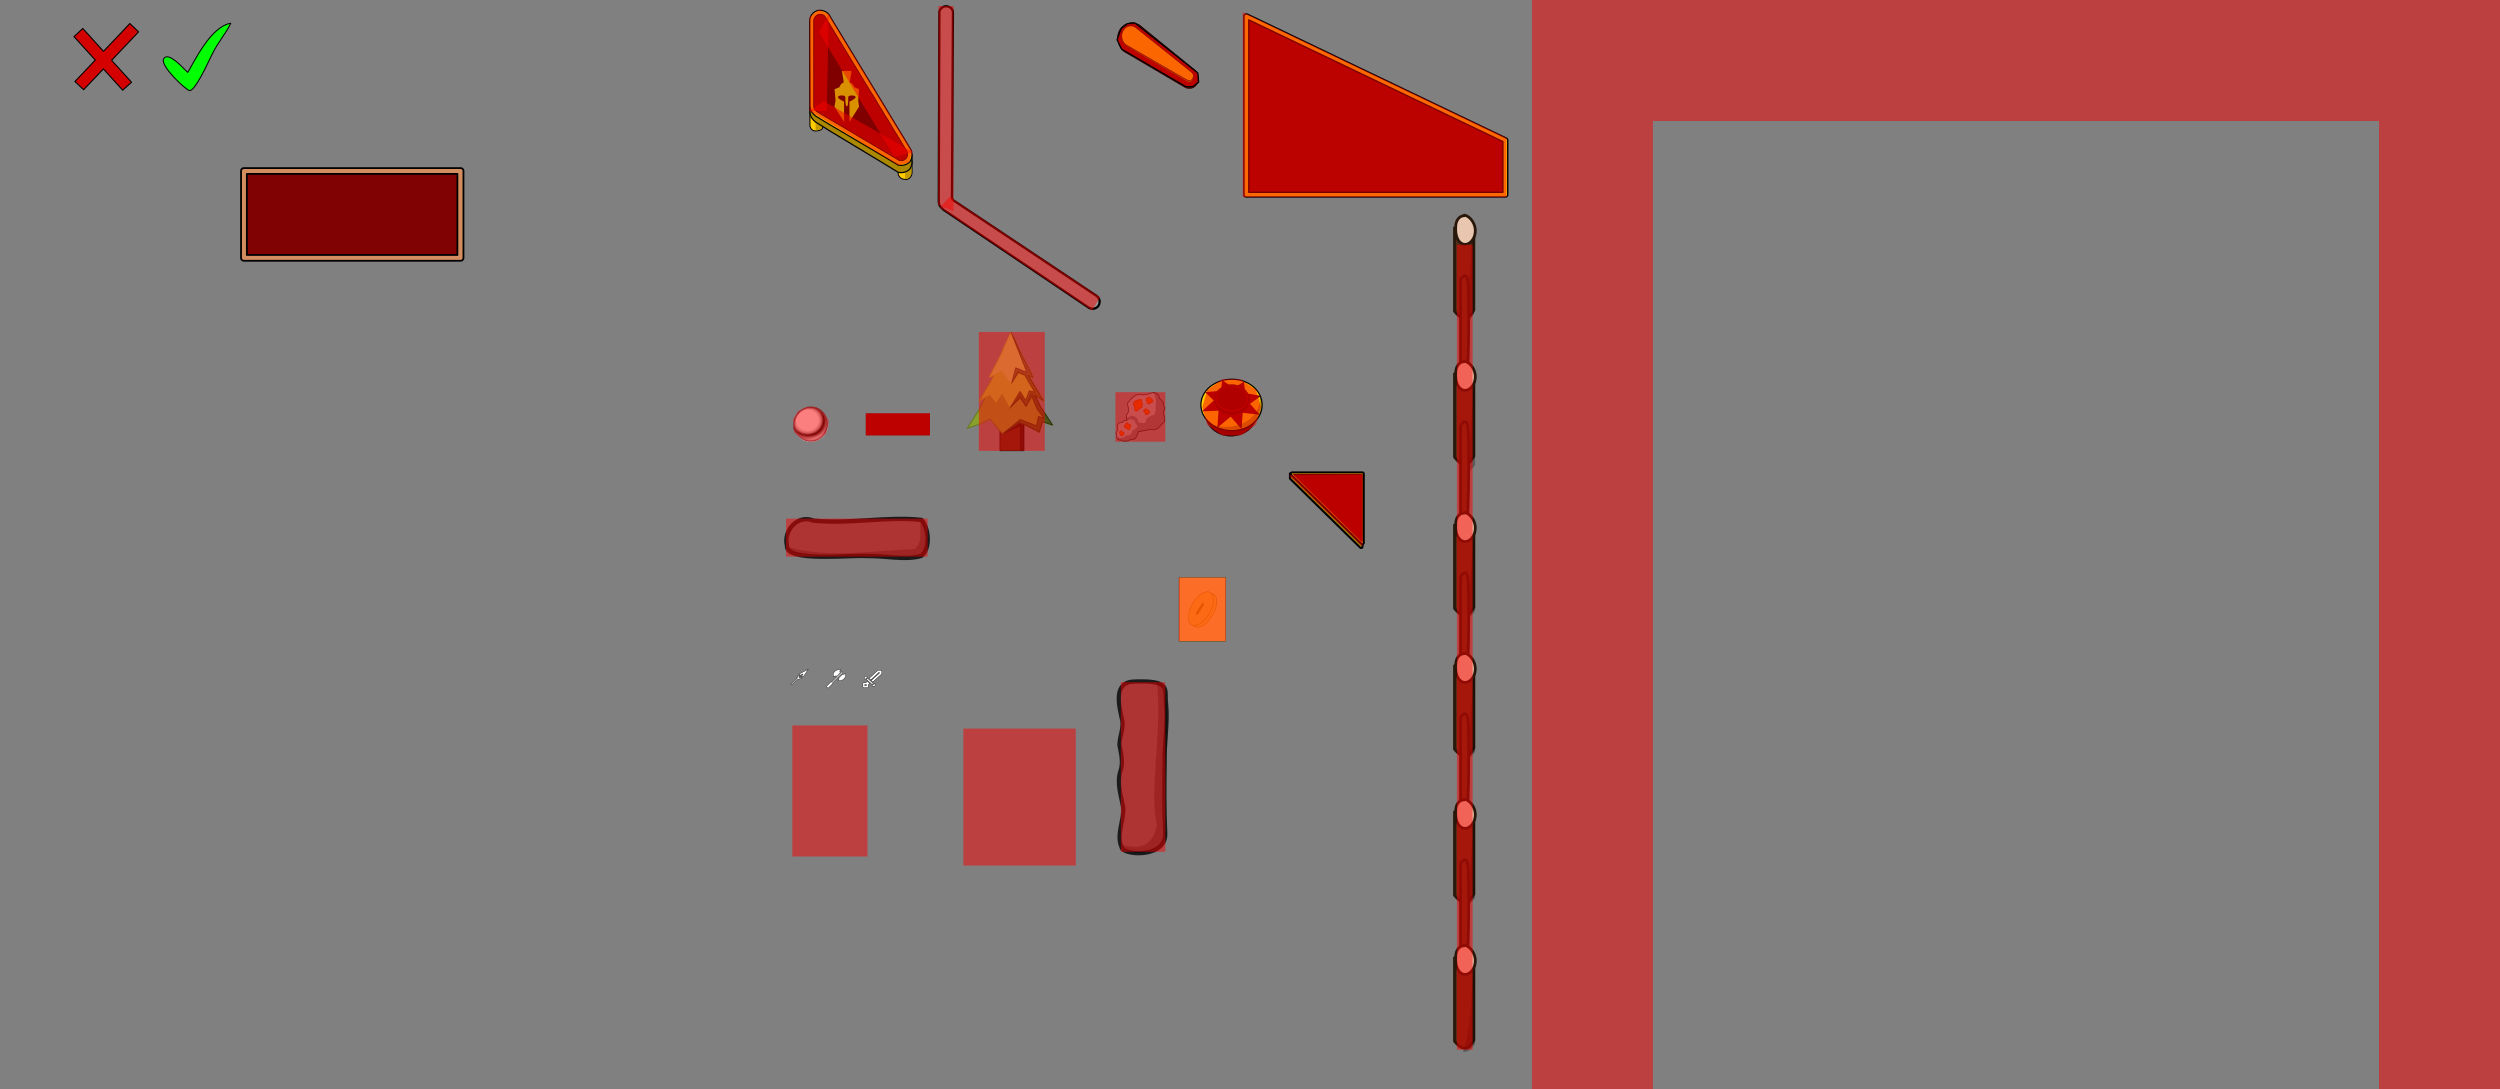 <?xml version="1.0" encoding="UTF-8" standalone="no"?>
<svg
   xmlns:dc="http://purl.org/dc/elements/1.1/"
   xmlns:cc="http://creativecommons.org/ns#"
   xmlns:rdf="http://www.w3.org/1999/02/22-rdf-syntax-ns#"
   xmlns:svg="http://www.w3.org/2000/svg"
   xmlns="http://www.w3.org/2000/svg"
   xmlns:sodipodi="http://sodipodi.sourceforge.net/DTD/sodipodi-0.dtd"
   xmlns:inkscape="http://www.inkscape.org/namespaces/inkscape"
   width="2066"
   height="900"
   viewBox="0 0 2066 900"
   version="1.1"
   id="svg1070"
   inkscape:version="1.0 (4035a4fb49, 2020-05-01)"
   sodipodi:docname="atlas.svg">
  <rect x="0" y="0" width="2066" height="900" fill="#808080" stroke="none"/>
  <defs
     id="defs1064">
    <radialGradient
       id="radialGradient6087-1"
       cx="285.3"
       cy="93.49"
       r="78.39"
       gradientTransform="matrix(0.232,0,0,0.213,601,327.4)"
       gradientUnits="userSpaceOnUse">
      <stop
         stop-color="#fff"
         offset="0"
         id="stop10077" />
      <stop
         stop-color="#fff"
         offset=".495"
         id="stop10079" />
      <stop
         stop-color="#bababa"
         offset=".624"
         id="stop10081" />
      <stop
         offset=".751"
         id="stop10083" />
      <stop
         stop-color="#fff"
         offset="1"
         id="stop10085" />
    </radialGradient>
    <radialGradient
       id="radialGradient6065-2"
       cx="117.7"
       cy="103.6"
       r="78.39"
       gradientTransform="matrix(-0.251,0,0,-0.254,699.4,376.8)"
       gradientUnits="userSpaceOnUse">
      <stop
         stop-color="#fff"
         stop-opacity="0"
         offset="0"
         id="stop10066" />
      <stop
         stop-color="#6c6c6c"
         stop-opacity="0"
         offset=".619"
         id="stop10068" />
      <stop
         stop-color="#43434f"
         offset=".699"
         id="stop10070" />
      <stop
         stop-color="#fff"
         stop-opacity="0"
         offset=".82"
         id="stop10072" />
      <stop
         stop-color="#5d5d5d"
         offset="1"
         id="stop10074" />
    </radialGradient>
    <filter
       color-interpolation-filters="sRGB"
       height="1.11"
       width="1.11"
       y="-0.055"
       x="-0.055"
       id="filter1385">
      <feGaussianBlur
         id="feGaussianBlur5"
         stdDeviation="4.586" />
    </filter>
    <filter
       color-interpolation-filters="sRGB"
       height="1.648"
       width="1.594"
       y="-0.324"
       x="-0.297"
       id="filter1033">
      <feGaussianBlur
         id="feGaussianBlur2"
         stdDeviation="0.323" />
    </filter>
    <filter
       color-interpolation-filters="sRGB"
       height="1.648"
       width="1.594"
       y="-0.324"
       x="-0.297"
       id="filter1813">
      <feGaussianBlur
         id="feGaussianBlur1811"
         stdDeviation="0.323" />
    </filter>
    <filter
       color-interpolation-filters="sRGB"
       height="1.144"
       width="1.111"
       y="-0.072"
       x="-0.056"
       id="filter1397">
      <feGaussianBlur
         id="feGaussianBlur8"
         stdDeviation="1.786" />
    </filter>
  </defs>
  <sodipodi:namedview
     id="namedview23"
     inkscape:document-rotation="0"
     showgrid="false"
     inkscape:zoom="1.459"
     inkscape:cx="830.2"
     inkscape:cy="502.3"
     inkscape:window-width="1920"
     inkscape:window-height="1017"
     inkscape:window-x="-8"
     inkscape:window-y="-8"
     inkscape:window-maximized="1"
     inkscape:current-layer="layer2"
     inkscape:snap-global="false" />
  <g
     style="display:inline"
     id="layer1"
     inkscape:groupmode="layer"
     inkscape:label="atlas">
    <g
       id="kicker">
      <path
         id="path1676"
         stroke-width="0.847"
         stroke-linecap="square"
         stroke-dashoffset="2.694"
         stroke="#000000"
         fill="#ffcc00"
         d="M 669.3,102.4 V 87.9 l 9.4,3.1 1.3,11.6 c -0.2,1.4 0.2,3.8 -1.1,4.3 -0.5,0.3 -2.3,1.6 -5.6,1.3 -3.2,-0.4 -4.2,-3.5 -4,-5.8 z" />
      <path
         id="path1678"
         stroke-width="0.847"
         stroke-linecap="square"
         stroke-dashoffset="2.694"
         stroke="#000000"
         fill="#ffcc00"
         d="m 753.7,142.3 v -14.4 l -11.3,2.8 -0.2,12.4 c 0,1.5 0.8,2.8 1.9,3.8 1.3,1.4 4.5,1.6 5.6,1.3 2.7,-0.7 4.1,-3.5 4,-5.9 z" />
      <path
         style="fill:#aa8800"
         d="m 753.2,137 c 0,1 0.1,2.2 0.1,3.3 -0.1,0.7 0.1,2.9 -0.3,4.2 -0.5,1.1 -1.6,2.7 -3,3.1 -0.3,0.1 -0.6,0.3 -2,0.2 0,-2 -0.3,-7.9 1.1,-9.6 0.7,-0.7 1.5,-0.1 2.3,-0.6 0.4,-0.3 1.2,-1 1.8,-0.6"
         opacity="0.709"
         id="path1680" />
      <path
         style="fill:#aa8800"
         d="m 674,100.2 c 0.1,1 0,1.9 0,2.9 0,1.3 -0.1,3.4 0.2,4.6 1.2,0.3 4,-0.8 4.6,-1.2 0.6,-0.5 1.2,-2.2 0.1,-3.5 -1.4,-1.4 -3.3,-1.1 -4.8,-2.8 z"
         opacity="0.709"
         id="path1682" />
      <path
         style="fill:#aa8800"
         d="m 742.3,142.4 c 1.7,0.3 5.8,0.9 9.4,-2.5 0.7,-0.7 2.3,-4.2 1.9,-6.4 0,-1.6 -0.3,-3.1 -1.1,-4.5 L 686.4,17.6 c -0.6,-1.4 -0.9,-2.4 -3,-4.2 -1.8,-1.4 -4.9,-2.2 -7.1,-1.8 -4,0.7 -7.4,4.7 -7.1,9 l 0.2,72.3 c 0.4,4.1 2.1,5.9 4.8,8.1 10.2,6.7 48.3,29.2 68.1,41.4 z"
         stroke="#000000"
         stroke-dashoffset="2.694"
         stroke-width="1.012"
         id="path1684" />
      <path
         id="path1688"
         stroke-dashoffset="2.694"
         stroke="#000000"
         fill="#ffcc00"
         d="m 742.3,136.4 c 1.7,0.3 5.8,0.9 9.4,-2.5 0.7,-0.6 2.3,-4 1.9,-6.2 0,-1.6 -0.3,-3.1 -1.1,-4.4 L 686.4,14.4 c -0.6,-1.2 -0.9,-2.3 -3,-4 -1.8,-1.4 -4.9,-2.2 -7.1,-1.8 -4,0.7 -7.4,4.7 -7.1,8.8 l 0.2,70.7 c 0.4,3.8 2.1,5.7 4.8,7.9 10.2,6.5 48.3,28.5 68.1,40.4 z" />
      <path
         id="path1690"
         stroke-width="0.7"
         stroke-dashoffset="2.694"
         stroke="#000000"
         fill="#800000"
         d="m 672.5,87.6 0.1,1.1 v 0.2 c 0.1,0.3 0.2,0.6 0.3,0.9 0.2,0.3 0.4,0.7 0.6,0.9 0.2,0.3 0.5,0.6 0.7,0.9 0.3,0.1 0.5,0.3 0.7,0.6 l 65.7,38.9 0.3,0.1 c 0.2,0.3 0.4,0.4 0.6,0.5 0.4,0.2 0.7,0.4 1,0.6 0.4,0.2 0.7,0.3 1.2,0.4 0.3,0.1 0.6,0.1 1,0.1 0.1,0 0.3,0 0.4,0 0.2,0 0.5,-0.1 0.7,-0.1 0.3,-0.1 0.8,-0.2 1.1,-0.3 0.3,-0.3 0.7,-0.4 0.9,-0.6 0.3,-0.2 0.7,-0.6 0.9,-0.8 0,-0.1 0.1,-0.1 0.1,-0.1 0.2,-0.3 0.3,-0.5 0.6,-0.8 0.1,-0.3 0.2,-0.6 0.3,-1 0.1,-0.3 0.2,-0.8 0.2,-1.1 0,-0.3 0,-0.7 0,-1.1 -0.1,-0.4 -0.1,-0.7 -0.2,-1.1 -0.1,-0.4 -0.2,-0.7 -0.4,-1 -0.2,-0.2 -0.2,-0.4 -0.3,-0.5 l -0.3,-0.6 -2.4,-3.8 -1.6,-2.8 -2.4,-3.9 -1.7,-2.8 -1.8,-2.9 -2.3,-3.8 -1.7,-2.9 -2.3,-3.8 -0.6,-0.9 -0.7,-1 -0.5,-0.9 -1.7,-2.9 -2.4,-3.8 -1.8,-3 -1.6,-2.9 -2.4,-3.8 L 719,75 682,14 c -0.1,-0.1 -0.1,-0.2 -0.2,-0.3 -0.2,-0.3 -0.4,-0.5 -0.7,-0.8 -0.3,-0.2 -0.6,-0.4 -0.9,-0.6 -0.4,-0.1 -0.7,-0.2 -1.1,-0.3 -0.4,-0.2 -0.7,-0.2 -1.1,-0.2 0,0 -0.1,0 -0.1,0 -0.4,0 -0.7,0 -1,0.1 -0.4,0.1 -0.7,0.2 -1.1,0.3 -0.3,0.1 -0.6,0.3 -0.9,0.6 -0.3,0.2 -0.6,0.4 -0.9,0.7 -0.2,0.2 -0.4,0.6 -0.6,0.9 -0.2,0.3 -0.4,0.6 -0.6,1 -0.1,0.3 -0.2,0.7 -0.3,1 0,0.2 0,0.4 0,0.5 v 0.7 2.2 1.1 3.4 1.1 3.4 1.1 3.3 1.2 4.4 1.2 3.3 1.1 3.4 1.1 3.4 1.1 3.4 1.1 4.5 1.1 3.3 1.2 3.3 1.1 3.4 1.1 4.5 1.1 3.4 1.1 0.7 0.4" />
      <path
         id="path1692"
         opacity="0.709"
         fill="#ffcc00"
         d="m 703.8,58.8 -1.6,9.2 c 0.7,0.3 3,1.4 3.7,4 l 4,1.7 -0.7,9.4 0.7,5.1 -7.9,12.5 V 84 c 0.7,-0.4 1.3,-0.7 1.9,-0.9 0.9,-0.7 3.4,-1.9 3.2,-3 -0.1,-1.4 -6.1,-1.9 -6.1,0.2 -0.1,0.7 0.2,7.4 -1.1,7.6 -0.9,0 -1.2,-2.8 -1.2,-3.2 0,-0.6 -0.1,-1.1 -0.1,-1.7 -0.1,-1 0.3,-3.2 -0.4,-3.5 -1.1,-0.8 -3.6,-1 -5.2,0 -0.2,0.1 -0.5,0.2 -0.5,0.6 0,0.9 0.7,1.4 1.3,1.8 0.6,0.4 1.4,0.9 1.9,1.2 0.2,0.2 1.4,0.5 1.8,0.9 l 0.1,16.8 -8,-12.7 0.9,-4.9 -0.8,-9.5 4,-1.6 c 0.4,-1.5 1.7,-3.4 3.6,-4 l -1.5,-9.3 c 0.6,-0.1 1.4,-0.2 1.9,-0.2 0.7,0 2.5,-0.2 3.8,0 0.8,0.1 1.7,0.1 2.3,0.2 z" />
    </g>
    <path
       id="bend"
       stroke-width="1.89"
       stroke-linejoin="round"
       stroke-linecap="round"
       stroke-dashoffset="2.69"
       stroke="#000000"
       fill="#999999"
       d="M 900.4,254.7 779.8,173.4 c -2.2,-2.2 -3.9,-2.9 -4,-7.2 l 0.5,-156.1 c 0,-2.5 3,-5.1 5.6,-4.9 2.7,0.1 5.7,2 5.6,5 l -0.8,151.2 c 0,1.2 -0.3,3.2 1.2,4.2 l 118.4,79 c 3.3,2.5 2.8,6.3 1.2,8.4 -1.6,2.1 -5.1,2.9 -7,1.5" />
    <g
       id="flipper">
      <path
         id="path1754"
         style="font-variation-settings:normal;display:inline;vector-effect:none;fill:#800000;fill-opacity:1;fill-rule:evenodd;stroke:#000000;stroke-width:0.177;stroke-linecap:butt;stroke-linejoin:miter;stroke-miterlimit:4;stroke-dasharray:none;stroke-dashoffset:0;stroke-opacity:1;stop-color:#000000"
         d="m 924,34.4 c 0.6,4.3 3.3,7.9 7,9.6 l 47.8,28.1 c 1.3,0.8 2.7,1.2 4.1,1.2 4.1,0 7.5,-3.5 7.5,-7.8 0,-0.7 -0.1,-1.5 -0.3,-2.2 0,0.2 0,0.5 0,0.7 0,4.3 -3.4,7.8 -7.5,7.8 -1.4,0 -2.8,-0.5 -4,-1.3 L 930.7,42.4 C 927.4,40.9 925,38 924,34.4 Z" />
      <path
         d="m 924,34.4 c 0.6,4.3 3.3,7.9 7,9.6 l 47.8,28.1 c 1.3,0.8 2.7,1.2 4.1,1.2 4.1,0 7.5,-3.5 7.5,-7.8 0,-0.7 -0.1,-1.5 -0.3,-2.2 0,0.2 0,0.5 0,0.7 0,4.3 -3.4,7.8 -7.5,7.8 -1.4,0 -2.8,-0.5 -4,-1.3 L 930.7,42.4 C 927.4,40.9 925,38 924,34.4 Z"
         style="font-variation-settings:normal;display:inline;opacity:0.353;vector-effect:none;fill:#000000;fill-opacity:1;fill-rule:evenodd;stroke:none;stroke-width:0.588;stroke-linecap:butt;stroke-linejoin:miter;stroke-miterlimit:4;stroke-dasharray:none;stroke-dashoffset:0;stroke-opacity:1;stop-color:#000000"
         id="path1756" />
      <path
         id="path1758"
         style="font-variation-settings:normal;display:inline;vector-effect:none;fill:#800000;fill-opacity:1;fill-rule:evenodd;stroke:#000000;stroke-width:0.588;stroke-linecap:butt;stroke-linejoin:miter;stroke-miterlimit:4;stroke-dasharray:none;stroke-dashoffset:0;stroke-opacity:1;stop-color:#000000"
         d="m 935.3,18.8 c -6.4,0 -11.7,5.6 -11.7,12.3 0,4.9 2.8,9.4 7.1,11.3 l 47.9,28.1 c 1.2,0.8 2.6,1.3 4,1.3 4.1,0 7.5,-3.5 7.5,-7.8 0,-2.4 -1,-4.6 -2.7,-6.1 v 0 L 943,21.8 c -0.3,-0.3 -0.6,-0.5 -0.9,-0.7 l -0.4,-0.4 v 0.1 c -1.9,-1.3 -4.1,-2 -6.3,-2 z" />
      <path
         id="path1760"
         style="font-variation-settings:normal;display:inline;vector-effect:none;fill:#ffcc00;fill-opacity:1;fill-rule:evenodd;stroke:#000000;stroke-width:0.178;stroke-linecap:butt;stroke-linejoin:miter;stroke-miterlimit:4;stroke-dasharray:none;stroke-dashoffset:0;stroke-opacity:1;stop-color:#000000"
         d="m 927,29.7 c 0,0.2 0,0.5 -0.1,0.8 0,2.8 1.3,5.5 3.5,7.1 v 0.1 l 50.5,29.5 v 0 c 0.6,0.4 1.2,0.6 1.9,0.6 1.9,0 3.4,-1.7 3.4,-3.8 0.1,-0.4 0,-0.7 -0.1,-1.1 0,2.1 -1.5,3.7 -3.4,3.7 -0.6,0 -1.3,-0.2 -1.8,-0.6 v 0.1 L 930.4,37 v -0.1 c -2.1,-1.5 -3.5,-4.2 -3.5,-7.1 0,0 0,-0.1 0,-0.1 z" />
      <path
         d="m 927,29.7 c 0,0.2 0,0.5 -0.1,0.8 0,2.8 1.3,5.5 3.5,7.1 v 0.1 l 50.5,29.5 v 0 c 0.6,0.4 1.2,0.6 1.9,0.6 1.9,0 3.4,-1.7 3.4,-3.8 0.1,-0.4 0,-0.7 -0.1,-1.1 0,2.1 -1.5,3.7 -3.4,3.7 -0.6,0 -1.3,-0.2 -1.8,-0.6 v 0.1 L 930.4,37 v -0.1 c -2.1,-1.5 -3.5,-4.2 -3.5,-7.1 0,0 0,-0.1 0,-0.1 z"
         style="font-variation-settings:normal;display:inline;opacity:0.359;vector-effect:none;fill:#000000;fill-opacity:1;fill-rule:evenodd;stroke:none;stroke-width:0.414;stroke-linecap:butt;stroke-linejoin:miter;stroke-miterlimit:4;stroke-dasharray:none;stroke-dashoffset:0;stroke-opacity:1;stop-color:#000000"
         id="path1762" />
      <path
         id="path1764"
         style="font-variation-settings:normal;display:inline;vector-effect:none;fill:#ffcc00;fill-opacity:1;fill-rule:evenodd;stroke:#000000;stroke-width:0.412;stroke-linecap:butt;stroke-linejoin:miter;stroke-miterlimit:4;stroke-dasharray:none;stroke-dashoffset:0;stroke-opacity:1;stop-color:#000000"
         d="m 934.5,21.4 c -4.1,0 -7.5,3.8 -7.5,8.4 0,2.9 1.3,5.6 3.5,7.1 V 37 l 50.4,29.1 V 66 c 0.6,0.4 1.2,0.6 1.8,0.6 0.9,0.1 1.8,-0.3 2.4,-1 0.7,-0.7 1.1,-1.7 1.1,-2.7 0,-1.5 -0.8,-2.9 -2,-3.5 V 59.3 L 939.7,23.7 c -0.5,-0.5 -1,-0.9 -1.5,-1.2 v 0 0 c -1.1,-0.7 -2.3,-1.1 -3.6,-1.1 z" />
    </g>
    <g
       id="ball">
      <circle
         cx="669.9"
         cy="350.6"
         r="14.54"
         fill="url(#radialGradient6087)"
         stroke="#b0b0b0"
         stroke-width="0.056"
         id="circle10092"
         style="fill:url(#radialGradient6087-1)" />
      <circle
         cx="669.9"
         cy="350.6"
         r="14.54"
         fill="url(#radialGradient6065)"
         stroke="#000000"
         stroke-width="0.056"
         id="circle10094"
         style="fill:url(#radialGradient6065-2)" />
      <path
         d="m 656.6,356.5 a 14.54,14.54 0 0 0 13.3,8.5 14.54,14.54 0 0 0 12.6,-7.4 21.31,14.33 0 0 1 -11.9,2.5 21.31,14.33 0 0 1 -14,-3.6 z"
         fill="#f2f2f2"
         opacity="0.205"
         id="path10096"
         style="stroke-width:0.186" />
    </g>
    <g
       id="fence">
      <path
         id="path9984"
         stroke-width="2.306"
         stroke-linejoin="round"
         stroke-linecap="round"
         stroke-dashoffset="2.7"
         stroke="#28170b"
         fill="#502d16"
         d="m 1202,791.5 v 69 c 3,3.4 5,5.6 8,5.6 4,0 5,-1.3 8,-6.5 v -68.9 z m 0,-120.6 v 69 c 3,3.4 5,5.5 8,5.5 4,0 5,-1.3 8,-6.5 V 670 Z m 0,-120.7 v 68.9 c 3,3.4 5,5.6 8,5.6 4,0 5,-1.2 8,-6.4 v -68.9 z m 0,-116.3 v 68.9 c 3,3.6 5,5.6 8,5.6 4,0 5,-1.4 8,-6.5 V 433 Z m 0,-125 v 68.9 c 3,3.6 5,5.7 8,5.7 4,0 5,-1.6 8,-6.5 v -69 z m 0,-120.7 v 69 c 3,3.6 5,5.6 8,5.6 4,0 5,-1.5 8,-6.5 v -68.9 z" />
      <path
         style="stroke-width:0.856"
         id="path9986"
         opacity="0.29"
         d="m 1216,193.1 c 0,31.4 -3,59.4 -8,72.9 4,1.3 8,-3.1 10,-6.3 v -66.1 z" />
      <path
         style="stroke-width:3.294"
         d="m 1217,317.5 c 0,32.2 -3,60.3 -8,73.2 4,1.3 8,-3.2 10,-6.4 v -69 z"
         opacity="0.29"
         id="path9988" />
      <path
         style="stroke-width:3.294"
         d="m 1217,438.2 c 0,32.3 -3,60.3 -8,73.2 4,1.4 8,-3.2 10,-6.4 v -69 z"
         opacity="0.29"
         id="path9992" />
      <path
         style="stroke-width:3.294"
         d="m 1217,554.5 c 0,32.3 -3,60.3 -8,73.2 4,1.3 8,-3.2 10,-6.4 v -69 z"
         opacity="0.29"
         id="path9996" />
      <path
         style="stroke-width:3.294"
         d="m 1217,675.2 c 0,32.3 -3,60.3 -8,73.2 4,1.4 8,-3.2 10,-6.4 v -69 z"
         opacity="0.29"
         id="path10000" />
      <path
         d="M 1207,787.3 V 714 c 2,-4.4 5,-5.2 6,0.4 1,10.3 1,47.5 0,73.2 z m 0,-120.7 v -73.2 c 2,-4.4 5,-5.3 6,0.1 1,10.4 1,47.4 0,73.3 z m 0,-116.3 V 477 c 2,-4.4 5,-5.2 6,0 1,10.3 1,47.4 0,73.3 z m 0,-125.1 V 352 c 2,-4.3 5,-5.2 6,0 1,10.4 1,47.5 0,73.2 z m 0,-120.6 v -73.3 c 2,-4.2 5,-5.1 6,0 1,10.4 1,47.4 0,73.3 z"
         fill="#502d16"
         stroke="#28170b"
         stroke-dashoffset="2.7"
         stroke-linecap="round"
         stroke-linejoin="round"
         stroke-width="2.306"
         id="path10002" />
      <path
         style="stroke-width:3.294"
         d="m 1217,795.8 c 0,32.3 -3,60.3 -8,73.2 4,1.4 8,-3.2 10,-6.4 v -68.9 z"
         opacity="0.29"
         id="path10006" />
      <path
         d="m 1210,781.6 c -4,-0.1 -7,3.7 -7,9 -1,15.6 10,19 15,9.1 4,-9.5 -3,-18.1 -8,-18.6 z m 0,-120.6 c -4,0 -7,3.6 -7,9 -1,15.5 10,18.9 15,9 4,-9.5 -3,-18 -8,-18.5 z m 0,-120.8 c -4,0 -7,3.8 -7,9.2 -1,15.5 10,18.9 15,9 4,-9.5 -3,-18.2 -8,-18.6 z m 0,-116.2 c -4,0 -7,3.6 -7,9 -1,15.5 10,18.9 15,9 4,-9.5 -3,-18 -8,-18.5 z m 0,-125.1 c -4,0 -7,3.9 -7,9.1 -1,15.5 10,18.9 15,9 4,-9.4 -3,-18.1 -8,-18.4 z m 0,-120.6 c -4,0 -7,3.9 -7,9 -1,15.6 10,19 15,9.1 4,-9.4 -3,-18.1 -8,-18.6 z"
         fill="#e9c6af"
         stroke="#28170b"
         stroke-dashoffset="2.7"
         stroke-linecap="round"
         stroke-linejoin="round"
         stroke-width="2.306"
         id="path10008" />
    </g>
    <g
       id="g4148">
      <path
         id="plunger"
         style="display:inline;fill:#800000;fill-opacity:1;stroke:none;stroke-width:0;stroke-linecap:round;stroke-linejoin:round;stop-color:#000000"
         d="m 715.5,341.6 h 53 v 18.2 h -53 z" />
    </g>
    <g
       id="tree">
      <path
         id="rect2139"
         style="fill:#502d16;stroke:#28170b;stroke-width:0.815;stroke-linecap:round;stroke-linejoin:round;stroke-dashoffset:2.69"
         d="m 826.4,346.3 h 19.7 v 26.1 h -19.7 z" />
      <path
         style="stroke-width:0.815;stroke-linecap:round;stroke-linejoin:round;stroke-dashoffset:2.69"
         id="path2141"
         stroke="#677821"
         fill="#89a02c"
         d="m 816.4,324.2 -7,13.7 -10,16 9.9,-3.3 8.8,-4.3 10.6,12.3 13.8,-9.7 16.4,8.4 2.6,-8.6 8.5,2.9 -10.1,-15.5 -9.2,-19.4 z" />
      <path
         style="stroke-linecap:round;stroke-linejoin:round;stroke-dashoffset:2.69"
         id="path2143"
         stroke-width="0.816"
         stroke="#89a02c"
         fill="#abc837"
         d="m 844.1,300.5 -19.9,3.8 -6,11.9 -9.1,15.3 8.7,-4.8 5.5,6.9 4.8,-7.7 6.7,12.6 8.1,-12.4 5.3,8.5 4,-9.7 10.6,6.7 z" />
      <path
         style="stroke-width:0.815;stroke-linecap:round;stroke-linejoin:round;stroke-dashoffset:2.69"
         id="path2145"
         stroke="#abc837"
         fill="#bcd35f"
         d="m 817.7,311.6 c 2.8,-1 6.8,-2.8 9.5,-4.9 3.1,2.7 4.8,7.6 8.6,10.5 1.6,0 4,-11 5.2,-10.7 4,1.4 8.5,3.9 12.9,5.8 -1.6,-4.7 -8.3,-16.6 -9.6,-19.4 -3.2,-6.7 -5.1,-11.5 -8.7,-18.2 -2,3.9 -5.7,11.6 -7.9,17.6 z" />
      <path
         style="stroke-width:0.815;stroke-linecap:round;stroke-linejoin:round;stroke-dashoffset:2.69"
         d="m 835.5,274.6 13.1,33.1 -4,-1.6 -5.2,-2.2 -3.4,12.8 5.5,-8.8 5.4,2.2 8.1,13.9 -3.9,-0.9 -0.4,-0.3 -3.1,8 -4.6,-7.4 -8.6,14 8.7,-8.6 4.8,7.1 4.8,-8.4 4.4,10.7 5.6,7.4 -4.5,-1.5 -1.7,7.8 -13.3,-5.3 -14.6,11.9 14.6,-6.8 v 20.1 h 2.8 v -21.3 l 12.9,6.7 2.6,-8.7 8.4,2.8 -10,-15.4 -4.3,-9 6.9,4.4 -12.5,-20.9 c 1.3,0.6 2.6,1.2 3.8,1.8 -1.5,-4.8 -8.3,-16.6 -9.6,-19.4 -3.2,-6.7 -5,-11.6 -8.6,-18.2 z"
         opacity="0.449"
         stroke="#000000"
         id="path2149" />
    </g>
    <g
       id="iron">
      <path
         d="m 931.3,347.4 c -0.4,-1.3 -0.5,-3.3 -0.4,-4.4 0.7,-1.3 2,-2.7 1.9,-3.4 0.1,-1.9 -1.2,-4.7 -1,-6.3 0.9,-1.5 1.5,-1.9 2.5,-3.1 1.8,-1.6 2.9,-2.8 4.7,-3.8 1.1,-0.4 4.8,-0.2 6,-0.1 3.7,-0.1 5.6,-1.3 7.8,-2 2.8,0.2 4.2,1.5 4.7,2.2 0.7,0.9 -0.1,1.2 0.9,2.9 1.2,1.2 2.1,1.9 3.2,3.3 -0.1,1.1 -0.2,0.8 -0.4,1.9 0.4,0.4 1.3,1.8 1.4,2.4 -0.2,1.1 -0.1,1.7 -0.7,2.5 -0.4,0.6 -0.6,1.6 -0.7,2 0.2,0.8 1.2,2 1.3,3.5 0,0.7 0,3.2 -0.2,3.7 -1.4,1 -3.1,2.6 -3.9,3.8 -1.7,1.8 -1.2,1.3 -3.3,2.4 -0.9,0.5 -4,0.1 -4.9,0.1 -3.5,0.7 -5.6,1 -9.8,1.9 0,0.5 0.1,0.8 0.1,1.2 -0.1,0.6 -1.9,3.6 -2.3,4.2 -0.3,0.5 -1.7,0.8 -2.2,0.9 -0.5,0.1 -1.7,0.3 -2.2,0.3 -0.5,0 -1.6,0.9 -2.2,1 -0.6,0.2 -2.7,-0.1 -3.3,0.1 -0.3,0.1 -1,-0.7 -1.2,-0.7 -2.3,-0.4 -1.7,0.1 -3.4,-0.9 -0.6,-0.8 -0.8,-1.5 -0.9,-1.9 -0.2,-0.6 0.2,-1.3 0.1,-1.9 -0.3,-0.4 -0.7,-0.7 -0.6,-1.2 0.2,-1.2 1.3,-2.1 1.5,-3.1 -0.3,-1.4 -0.8,-3.3 0,-4.3 0.4,-0.6 1.2,-1.1 1.8,-1.4 0.2,-0.1 1.9,0.1 2,0 0.8,-0.9 0.8,-1 1.6,-1.9 0.6,-0.2 0.4,0.5 2.2,0.1 z"
         fill="#999999"
         stroke="#333333"
         stroke-dashoffset="2.69"
         stroke-linecap="round"
         stroke-linejoin="round"
         stroke-width="0.7"
         id="path2196" />
      <path
         d="m 925.1,357.5 c 0,-0.5 0.8,-1.7 1.5,-1.4 0.3,0.1 0.5,0.7 0.7,0.8 0.4,0.1 1.5,0.4 1.6,1.1 0.1,0.5 -0.6,1.3 -0.9,1.7 -0.1,0.2 -1.7,0.2 -1.7,0.2 -0.3,-0.2 -0.1,-0.8 -0.3,-1.1 -0.6,-0.7 -0.9,-0.9 -0.9,-1.3 z m 4.7,-6.3 c 0.3,-0.2 0.8,-1.6 1.4,-1.8 0.6,-0.3 1,0.7 1.2,0.9 0.4,0.3 1,0.2 1.3,0.5 0.2,0.1 0.1,0.5 0.3,0.7 0.1,0.1 0.6,0.2 0.6,0.5 0,0.4 -0.5,0.8 -0.7,1.2 -0.3,0.7 -0.5,2.4 -1.7,1.6 -1.7,-1.2 -4.6,-2.2 -2.4,-3.6 z m 15.6,-12.5 c 0.4,-0.3 1.5,-0.9 1.9,-0.9 0.3,0.1 1.4,1.8 2.7,2 0.1,0.9 0,1.2 -0.7,1.7 -0.2,0.1 -0.5,0.8 -0.9,0.9 -0.1,0 -1.6,0.4 -1.7,0.3 -0.4,-1.3 -0.3,-1.9 -0.8,-2.3 -0.8,-0.5 -1,-0.6 -0.5,-1.7 z m 1.8,-8.7 c 0.2,1.5 1.2,3.8 1.9,3.9 0.4,0.2 1,-0.6 1.4,-0.8 1,-0.7 2.5,-1.1 2.3,-1.5 -0.2,-0.7 -0.2,-0.7 -0.6,-1.3 0,-0.9 -0.8,-0.5 -1.3,-1 -0.2,-0.2 -0.4,-0.4 -0.5,-0.6 -0.3,-0.4 -0.3,-0.2 -0.8,-0.6 -0.4,0.3 -1.2,0.5 -1.8,0.9 -0.4,0.2 -0.5,0.6 -0.6,1 z m -10.5,3.7 c 0.1,-0.6 0.1,-1.2 0.5,-1.6 1.3,-1.3 5.2,-2.3 6,-1.9 0.4,0.2 -0.1,1.5 0,1.9 0.2,0.8 0.7,0.6 1,1.5 0.2,0.5 -0.6,0.9 -0.5,1.5 0.1,0.7 0.9,1.3 -0.8,1.9 -0.6,0.2 -1.6,1.1 -2.1,1.5 -1.3,1 -1.6,1.9 -2.8,0.7 -0.7,-0.8 -0.2,-2.6 -0.3,-3.1 -0.2,-0.6 -0.7,-0.6 -1,-2.4 z"
         fill="#d45500"
         stroke="#aa4400"
         stroke-dashoffset="2.69"
         stroke-linecap="round"
         stroke-linejoin="round"
         stroke-width="0.7"
         id="path2198" />
      <path
         d="m 952.9,324.3 c 0.3,0.1 1,1.2 1.1,1.6 0.7,1.4 1,2.7 1.2,4.5 0.4,2.9 -0.4,5.4 -0.2,8 0.4,1.7 -0.5,2.4 -1,4.1 -1.3,0.6 -2.8,1.1 -3.7,1.6 -1,0.6 -2,0.8 -2.8,1.8 -0.6,0.9 0.2,1.7 -0.6,2.6 -0.8,0.8 -1.2,1 -1.9,1.3 -1.2,-0.5 -2.2,-0.7 -3.3,0 -0.3,-0.6 -1.2,-1.8 -1.3,-2.3 -0.1,-0.4 -0.2,-1.5 -0.8,-2 -1.3,-0.8 -3.3,-2.4 -4.7,-1.9 -1,0.3 -3.2,1.8 -3.9,1.5 0,0.5 0.1,1 0.1,1.4 0,0.3 0.1,0.5 0.2,0.9 0.8,-0.2 1.2,-0.4 1.9,-0.6 1,-0.3 0.8,-0.5 2.1,-0.1 1.8,0.6 2.6,0.6 2.7,2.1 0.1,0.8 2.3,3.6 2.3,3.9 -2,1.7 -3.1,2.4 -4.3,3 -0.2,0.5 -0.7,0.6 -0.8,2.2 -0.7,0.3 -1,0.9 -1.4,1.2 -0.3,0.4 0,0 -0.6,0.7 -0.4,0 -1.1,-0.3 -2.7,0.3 -0.5,0 -1.3,1.2 -1.3,1.2 -1,0.3 -2,0.4 -2.5,0.5 -0.4,1 -2.8,-0.7 -3.9,-0.8 0,0 -0.1,0.1 -0.1,0.1 0,0 0,0.1 0,0.1 0.2,0.4 0.3,1.1 0.9,1.9 1.8,1 1.1,0.4 3.4,0.9 0.3,0 0.9,0.8 1.2,0.7 0.7,-0.2 2.7,0.1 3.4,-0.1 0.5,-0.1 1.6,-1 2.2,-1 0.5,-0.1 1.7,-0.2 2.2,-0.3 0.4,-0.1 1.9,-0.4 2.2,-0.9 0.4,-0.6 2.2,-3.6 2.3,-4.3 0,-0.3 0,-0.6 -0.1,-1.1 4.2,-0.9 6.2,-1.2 9.7,-1.9 1,0 4.1,0.3 4.9,-0.1 2.1,-1.2 1.6,-0.7 3.4,-2.4 0.8,-1.3 2.5,-2.8 3.8,-3.8 0.3,-0.6 0.3,-3.1 0.3,-3.7 -0.1,-1.6 -1.2,-2.8 -1.3,-3.6 0.1,-0.3 0.3,-1.3 0.7,-2 0.6,-0.8 0.5,-1.4 0.7,-2.5 -0.1,-0.5 -1.1,-2 -1.4,-2.4 0.2,-1.1 0.3,-0.8 0.4,-1.9 -1.1,-1.4 -2.1,-2 -3.2,-3.3 -1,-1.7 -0.2,-2 -0.9,-2.9 -0.6,-0.6 -1.9,-2 -4.7,-2.2 z"
         opacity="0.304"
         id="path2200" />
    </g>
    <g
       id="bumper">
      <path
         id="path2233"
         style="font-variation-settings:normal;fill:#540000;fill-rule:evenodd;stroke:#000000;stroke-width:0.284;stop-color:#000000"
         d="m 1038,343.3 c 0,4.6 -2,9 -6,12.2 -4,3.2 -9,5 -15,5 -11,0 -20.5,-7.7 -20.5,-17.2 0,-4.5 2.2,-8.9 6.5,-12.1 4,-3.2 9,-5 14,-5 6,0 11,1.8 15,5 4,3.2 6,7.6 6,12.1" />
      <path
         id="path2235"
         style="font-variation-settings:normal;fill:#ffcc00;fill-rule:evenodd;stroke:#000000;stop-color:#000000"
         d="m 1043,334.6 c 0,11.8 -11,21.3 -25,21.3 -14,0 -25.6,-9.5 -25.6,-21.3 0,-5.6 2.7,-11 7.5,-15 5.1,-4 11.1,-6.2 18.1,-6.2 14,0 25,9.5 25,21.2" />
      <path
         d="m 1010,314.2 -1,8.8 -13.2,1 7.2,6.9 -9.6,9 13.6,-0.5 -1,14.1 11,-9.2 9,10.3 1,-13.4 14,1.5 -8,-9 9,-6.5 -13,-2.4 -1,-9.4 -7,4.3 -4,-0.8 z"
         fill="#800000"
         stroke-dashoffset="2.694"
         stroke-width="2.646"
         id="path2237" />
      <path
         d="m 1040,324.3 c 1,2 1,4 1,6 0,6 -3,11.7 -8,15.9 -5,4.2 -13,6.6 -20,6.6 -4,0 -8,-0.7 -12,-2 5,3.3 11,5.1 17,5.1 7,0 13,-2.2 18,-6.2 5,-4 7,-9.4 7,-15 0,-3.7 -1,-7.2 -3,-10.4 z"
         fill-rule="evenodd"
         opacity="0.252"
         stop-color="#000000"
         style="font-variation-settings:normal"
         id="path2239" />
      <path
         d="m 1032,329.5 c 0,3.1 -1,6.1 -4,8.3 -3,2.2 -6,3.4 -10,3.4 -4,0 -7,-1.2 -10,-3.4 -3,-2.2 -4,-5.2 -4,-8.3 0,-3.1 1,-6 4,-8.2 3,-2.2 6,-3.5 10,-3.5 4,0 7,1.3 10,3.5 3,2.2 4,5.1 4,8.2"
         style="font-variation-settings:normal;fill:#800000;fill-rule:evenodd;stroke:#000000;stroke-width:0.284;stop-color:#000000"
         id="path2241" />
      <path
         id="path2243"
         style="font-variation-settings:normal;fill-rule:evenodd"
         stroke-width="0"
         stop-color="#000000"
         opacity="0.242"
         d="m 1032,327.5 c 0,0.7 0,1.4 0,2 0,3.1 -1,6.1 -4,8.3 -3,2.2 -6,3.4 -10,3.4 -7,0 -12,-3.5 -14,-8.7 1,5.9 7,10.3 14,10.3 8,0 14,-5.4 14,-12.1 0,-1.1 0,-2.2 0,-3.2 z" />
      <path
         d="m 1030,329.1 c 0,2.6 -1,5.1 -3,6.9 -3,1.8 -6,2.8 -9,2.8 -3,0 -6,-1 -9,-2.8 -2,-1.8 -3,-4.3 -3,-6.9 0,-2.6 1,-5.1 3,-6.9 3,-1.8 6,-2.8 9,-2.8 7,0 12,4.3 12,9.7"
         style="font-variation-settings:normal;opacity:0.205;fill-rule:evenodd;stroke-width:0;stop-color:#000000"
         id="path2245" />
    </g>
    <g
       id="gold">
      <path
         id="rect3474"
         style="fill:#ffdd4f;stroke:#2b2200;stroke-width:0.329;stroke-linecap:round;stroke-linejoin:round;stroke-dashoffset:2.7"
         d="m 974.4,477.2 h 38.6 v 52.7 h -38.6 z" />
      <path
         id="ellipse3476"
         style="font-variation-settings:normal;fill:#ffd42a;fill-rule:evenodd;stroke:#d4aa00;stroke-width:0.47;stop-color:#000000"
         d="m 1002,508.4 a 7.991,15.51 30 0 1 -14.6,9.4 7.991,15.51 30 0 1 0.8,-17.4 7.991,15.51 30 0 1 14.8,-9.4 7.991,15.51 30 0 1 -1,17.4" />
      <path
         id="ellipse3480"
         style="font-variation-settings:normal;fill:#ffd42a;fill-rule:evenodd;stroke:#d4aa00;stroke-width:0.47;stop-color:#000000"
         d="m 999.4,506.9 a 7.991,15.51 30 0 1 -14.6,9.4 7.991,15.51 30 0 1 0.8,-17.4 7.991,15.51 30 0 1 14.4,-9.4 7.991,15.51 30 0 1 -0.6,17.4" />
      <path
         style="stroke:#d4aa00"
         id="path3484"
         stroke-width="2.115"
         stroke-linejoin="round"
         stroke-linecap="round"
         stroke-dashoffset="2.7"
         fill="#aa8800"
         d="m 989.3,506.9 4.7,-7.5" />
    </g>
    <g
       id="lance">
      <path
         style="fill:#ffffff;stroke:#000000;stroke-width:0.3;stroke-miterlimit:4;stroke-dasharray:none;stroke-opacity:1"
         d="m 661.1,558.7 2,-1.8 0.6,0.5 -1.9,1.8 h 2.2 l 3.9,-6.1 -6.8,3.5 z"
         id="path1721-6" />
      <path
         style="fill:#ffffff;stroke:#000000;stroke-width:0.3;stroke-miterlimit:4;stroke-dasharray:none;stroke-opacity:1"
         d="m 660.3,557.7 v 2.3 h 2.5 l -0.7,0.8 H 661 l -1.1,1 -0.4,-0.5 -5.5,4.8 -0.6,-0.5 5.4,-4.9 -0.4,-0.4 1,-0.9 v -1.1 z"
         id="path1723" />
    </g>
    <g
       id="axe">
      <path
         style="fill:#ffffff;stroke:#000000;stroke-width:0.3;stroke-miterlimit:4;stroke-dasharray:none;stroke-opacity:1"
         d="m 687.1,563.8 8.4,-8.5 c 0.3,-0.2 0.6,-0.2 0.8,0 0.3,0.2 0.3,0.4 0.1,0.7 l -8.4,8.4 c 0.4,0.2 0.2,0.6 -0.1,0.8 l -3.3,3.3 c -0.1,0.1 -0.3,0.2 -0.4,0.1 0,0 -0.1,-0.1 -0.1,-0.1 l -1.1,-0.9 c -0.2,-0.1 -0.1,-0.3 0,-0.4 l 3.5,-3.6 c 0.2,-0.2 0.4,0 0.6,0.2"
         id="path1663-1" />
      <path
         style="fill:#ffffff;stroke:#000000;stroke-width:0.3;stroke-miterlimit:4;stroke-dasharray:none;stroke-opacity:1"
         d="m 694.2,555.7 c -0.5,-1.5 0.4,-2.1 0.5,-2.3 -0.5,0 -0.9,-0.1 -1.4,-0.1 -0.9,0.1 -1.2,0.2 -1.8,0.5 -1.3,0.5 -2.2,1.4 -2.7,2.6 -0.3,0.9 -0.4,1.8 0,2.9 0.4,-0.4 1.4,-0.9 2.5,-0.6"
         id="path1667-9" />
      <path
         style="fill:#ffffff;stroke:#000000;stroke-width:0.3;stroke-miterlimit:4;stroke-dasharray:none;stroke-opacity:1"
         d="m 693.2,560.2 2.9,-3 c 0.4,0.1 0.9,0.1 1.4,0 0.5,-0.1 0.8,-0.4 1.1,-0.6 0.9,2.8 -1,5 -3.3,5.7 -0.7,0.2 -2,0.3 -2.6,0.1 0.7,-0.7 0.7,-1.5 0.5,-2.2 z"
         id="path1669" />
    </g>
    <g
       id="sword">
      <g
         id="g1020">
        <path
           style="fill:#ffffff;stroke:#000000;stroke-width:0.3;stroke-miterlimit:4;stroke-dasharray:none;stroke-opacity:1"
           id="path1773"
           d="m 718.1,560.7 7.3,-6.7 h 3.3 v 2.9 l -7.4,6.7 -1.4,-1.2 6.9,-6.2 -0.1,-0.5 h -0.4 l -6.8,6.2 z" />
        <path
           style="fill:#ffffff;stroke:#000000;stroke-width:0.3;stroke-miterlimit:4;stroke-dasharray:none;stroke-opacity:1"
           id="path1775"
           d="m 715.8,561.3 1.1,-0.9 4.8,4.4 -1,0.9 z" />
        <path
           style="fill:#ffffff;stroke:#000000;stroke-width:0.3;stroke-miterlimit:4;stroke-dasharray:none;stroke-opacity:1"
           id="path1777"
           d="m 714.9,561.4 2,-1.8 c 0,-0.3 -0.1,-0.5 -0.3,-0.5 h -1.9 c -0.3,0 -0.3,0.2 -0.3,0.4 v 1.6 c 0,0.3 0.2,0.3 0.5,0.3 z" />
        <path
           style="fill:#ffffff;stroke:#000000;stroke-width:0.3;stroke-miterlimit:4;stroke-dasharray:none;stroke-opacity:1"
           id="path1779"
           d="m 722.6,564.8 -2,1.8 c -0.1,0.3 0.1,0.4 0.3,0.4 l 1.9,0.1 c 0.2,-0.1 0.3,-0.2 0.3,-0.5 v -1.5 c 0,-0.3 -0.3,-0.3 -0.5,-0.3 z" />
        <path
           style="fill:#ffffff;stroke:#000000;stroke-width:0.3;stroke-miterlimit:4;stroke-dasharray:none;stroke-opacity:1"
           id="path1781"
           d="m 716.8,563 -1.3,1.2 h -2 c -0.2,0 -0.3,0 -0.4,0.3 v 3.4 c 0.1,0.2 0.2,0.2 0.3,0.3 h 3.7 c 0,0 0.4,0 0.4,-0.3 V 566 l 1.3,-1.2 z m -2.1,2.6 h 1.2 v 1.1 h -1.2 z" />
      </g>
    </g>
    <g
       id="gutter">
      <path
         id="path991"
         style="font-variant-ligatures:normal;font-variant-position:normal;font-variant-caps:normal;font-variant-numeric:normal;font-variant-alternates:normal;font-variant-east-asian:normal;font-feature-settings:normal;font-variation-settings:normal;text-indent:0;text-decoration:none;text-decoration-line:none;text-decoration-style:solid;text-decoration-color:#000000;text-transform:none;text-orientation:mixed;white-space:normal;shape-padding:0;shape-margin:0;inline-size:0;isolation:auto;mix-blend-mode:normal;stroke:#000000;stroke-width:1.134;stroke-linecap:round;stroke-linejoin:round;shape-rendering:auto"
         stop-color="#000000"
         solid-color="#000000"
         image-rendering="auto"
         fill-opacity="0.984"
         fill="#800000"
         dominant-baseline="auto"
         color-rendering="auto"
         color="#000000"
         d="m 1030,13.45 214,102.45 v 45 h -214 z" />
      <path
         id="path993"
         style="font-variant-ligatures:normal;font-variant-position:normal;font-variant-caps:normal;font-variant-numeric:normal;font-variant-alternates:normal;font-variant-east-asian:normal;font-feature-settings:normal;font-variation-settings:normal;text-indent:0;text-decoration:none;text-decoration-line:none;text-decoration-style:solid;text-decoration-color:#000000;text-transform:none;text-orientation:mixed;white-space:normal;shape-padding:0;shape-margin:0;inline-size:0;isolation:auto;mix-blend-mode:normal;stroke:#000000;stroke-width:1.134;stroke-linecap:round;stroke-linejoin:round;shape-rendering:auto"
         stop-color="#000000"
         solid-color="#000000"
         image-rendering="auto"
         fill="#ffcc00"
         dominant-baseline="auto"
         color-rendering="auto"
         color="#000000"
         d="m 1030,11.56 a 1.89,1.89 0 0 0 -2,1.89 V 160.9 a 1.89,1.89 0 0 0 2,1.9 h 214 a 1.89,1.89 0 0 0 2,-1.9 v -45 a 1.89,1.89 0 0 0 -1,-1.7 L 1031,11.74 a 1.89,1.89 0 0 0 -1,-0.19 z m 2,4.88 210,100.56 v 41.9 h -210 z" />
    </g>
    <g
       inkscape:label="small-mine-wall"
       id="small-mine-wall">
      <path
         d="m 650.4,451.3 c -3.3,-12.8 8.8,-26.5 21.9,-21 31.4,2.9 61.5,-3.8 89.3,-0.6 6.2,6.9 7.4,24.2 -0.3,29.7 -13.5,3.9 -30,-0.3 -45.1,0.1 -13.3,-1 -66.5,5.2 -65.8,-8.2 z"
         fill="#666666"
         stroke="#1a1a1a"
         stroke-dashoffset="2.69"
         stroke-linecap="round"
         stroke-linejoin="round"
         stroke-width="3.614"
         id="path1062" />
      <path
         d="m 755.8,453.8 c -28.3,0.5 -73.7,8.5 -105.5,-2.2 -1,11.7 65.8,7.9 110.9,7.8 7.7,-5.5 6.5,-22.8 0.3,-29.8 -3.2,3.4 2.9,17.3 -5.7,24.2 z"
         opacity="0.294"
         id="path1064"
         style="stroke-width:3.614" />
    </g>
    <g
       inkscape:label="large-mine-wall"
       id="large-mine-wall">
      <path
         d="m 927.2,700.8 c -5.3,-10.9 1.9,-22.4 1,-33.6 -1.8,-9.9 -5.5,-20 -2.3,-29.9 2.6,-7.2 0.5,-14.5 -0.8,-21.6 0.1,-7.9 4.3,-14.8 1.8,-22.6 -2.3,-10.7 -7.1,-29.7 10.9,-29.9 31.4,-1 24.1,6.8 25.9,19.1 1.4,15.6 -1.6,31.2 -1.2,46.9 -0.3,19.5 -0.5,39.1 0.4,58.6 1.8,20.9 -32.2,19.5 -35.8,13.1 z"
         fill="#666666"
         stroke="#1a1a1a"
         stroke-dashoffset="2.69"
         stroke-linecap="round"
         stroke-linejoin="round"
         stroke-width="1.914"
         id="path1110"
         style="stroke-width:3.514;stroke-miterlimit:4;stroke-dasharray:none" />
      <path
         style="display:inline;stroke-width:0.599"
         d="m 956.1,564.2 c 4.4,40.8 -6.8,92.3 0,117.5 -4.2,21.8 -19.3,19 -29.9,16.3 8.3,14.2 39.3,5.3 36.8,-10.3 -6.2,-25 11.3,-125.9 -6.9,-123.8 z"
         opacity="0.301"
         id="path1112" />
    </g>
    <g
       inkscape:label="deflector"
       id="deflector">
      <path
         d="m 1066,391.4 c 0,1.1 0,2.8 0,4.1 l 58,57 c 1,0.8 2,0.3 2,-0.8 v -57 c -16,-5.5 -42,-2.7 -60,-3.5 z"
         color="#000000"
         color-rendering="auto"
         dominant-baseline="auto"
         fill="#a68400"
         image-rendering="auto"
         solid-color="#000000"
         stop-color="#000000"
         stroke="#000000"
         stroke-linejoin="round"
         stroke-width="1.7"
         style="font-variant-ligatures:normal;font-variant-position:normal;font-variant-caps:normal;font-variant-numeric:normal;font-variant-alternates:normal;font-variant-east-asian:normal;font-feature-settings:normal;font-variation-settings:normal;text-indent:0;text-decoration:none;text-decoration-line:none;text-decoration-style:solid;text-decoration-color:#000000;text-transform:none;text-orientation:mixed;white-space:normal;shape-padding:0;shape-margin:0;inline-size:0;display:inline;isolation:auto;mix-blend-mode:normal;paint-order:stroke fill markers"
         id="path1163" />
      <path
         d="m 1068,390.4 a 1.2,1.2 0 0 0 -1,2 l 58,57 a 1.2,1.2 0 0 0 2,-0.8 v -57 a 1.2,1.2 0 0 0 -1,-1.2 z m 3,2.4 h 54 v 53 z"
         color="#000000"
         color-rendering="auto"
         dominant-baseline="auto"
         fill="#ffcc00"
         image-rendering="auto"
         solid-color="#000000"
         stop-color="#000000"
         stroke="#000000"
         stroke-linejoin="round"
         stroke-width="1.7"
         style="font-variant-ligatures:normal;font-variant-position:normal;font-variant-caps:normal;font-variant-numeric:normal;font-variant-alternates:normal;font-variant-east-asian:normal;font-feature-settings:normal;font-variation-settings:normal;text-indent:0;text-decoration:none;text-decoration-line:none;text-decoration-style:solid;text-decoration-color:#000000;text-transform:none;text-orientation:mixed;white-space:normal;shape-padding:0;shape-margin:0;inline-size:0;isolation:auto;mix-blend-mode:normal;paint-order:stroke fill markers"
         id="path1167" />
      <path
         d="m 1068,391.6 58,57 v -57 z"
         color="#000000"
         color-rendering="auto"
         dominant-baseline="auto"
         fill="#800000"
         image-rendering="auto"
         solid-color="#000000"
         stop-color="#000000"
         stroke-width="0"
         style="font-variant-ligatures:normal;font-variant-position:normal;font-variant-caps:normal;font-variant-numeric:normal;font-variant-alternates:normal;font-variant-east-asian:normal;font-feature-settings:normal;font-variation-settings:normal;text-indent:0;text-decoration:none;text-decoration-line:none;text-decoration-style:solid;text-decoration-color:#000000;text-transform:none;text-orientation:mixed;white-space:normal;shape-padding:0;shape-margin:0;inline-size:0;isolation:auto;mix-blend-mode:normal"
         id="path1165" />
    </g>
    <g
       id="sign">
      <path
         d="m 201.6,141.3 h 179 v 71.8 h -179 z"
         color="#000000"
         color-rendering="auto"
         dominant-baseline="auto"
         fill="#800000"
         fill-opacity="0.984"
         image-rendering="auto"
         solid-color="#000000"
         stop-color="#000000"
         style="font-variant-ligatures:normal;font-variant-position:normal;font-variant-caps:normal;font-variant-numeric:normal;font-variant-alternates:normal;font-variant-east-asian:normal;font-feature-settings:normal;font-variation-settings:normal;text-indent:0;text-decoration:none;text-decoration-line:none;text-decoration-style:solid;text-decoration-color:#000000;text-transform:none;text-orientation:mixed;white-space:normal;shape-padding:0;shape-margin:0;inline-size:0;isolation:auto;mix-blend-mode:normal;paint-order:normal"
         id="path1293" />
      <path
         d="m 201.6,138.9 a 2.4,2.4 0 0 0 -2.4,2.4 v 71.8 a 2.4,2.4 0 0 0 2.4,2.4 h 179 a 2.4,2.4 0 0 0 2.4,-2.4 v -71.8 a 2.4,2.4 0 0 0 -2.4,-2.4 z m 2.4,4.8 h 174 v 67 H 204 Z"
         color="#000000"
         color-rendering="auto"
         dominant-baseline="auto"
         fill="#d38d5f"
         image-rendering="auto"
         solid-color="#000000"
         stop-color="#000000"
         stroke="#000000"
         stroke-dashoffset="2.69"
         stroke-linecap="round"
         stroke-linejoin="round"
         stroke-width="1.5"
         style="font-variant-ligatures:normal;font-variant-position:normal;font-variant-caps:normal;font-variant-numeric:normal;font-variant-alternates:normal;font-variant-east-asian:normal;font-feature-settings:normal;font-variation-settings:normal;text-indent:0;text-decoration:none;text-decoration-line:none;text-decoration-style:solid;text-decoration-color:#000000;text-transform:none;text-orientation:mixed;white-space:normal;shape-padding:0;shape-margin:0;inline-size:0;isolation:auto;mix-blend-mode:normal;paint-order:normal"
         id="path1295" />
    </g>
    <path
       inkscape:label="red_X"
       id="cross"
       style="font-variant-ligatures:normal;font-variant-position:normal;font-variant-caps:normal;font-variant-numeric:normal;font-variant-alternates:normal;font-variant-east-asian:normal;font-feature-settings:normal;font-variation-settings:normal;text-indent:0;text-decoration:none;text-decoration-line:none;text-decoration-style:solid;text-decoration-color:#000000;text-transform:none;text-orientation:mixed;white-space:normal;shape-padding:0;shape-margin:0;inline-size:0;isolation:auto;mix-blend-mode:normal"
       stroke-width="0.889"
       stroke-linejoin="round"
       stroke-dashoffset="2.69"
       stroke="#000000"
       stop-color="#000000"
       solid-color="#000000"
       shape-rendering="auto"
       image-rendering="auto"
       fill="#d40000"
       dominant-baseline="auto"
       color-rendering="auto"
       color="#000000"
       d="m 107.3,19.44 -21.77,23 -17.1,-18.9 -7.3,6.7 17.6,19.4 -16.8,17.7 7.2,6.8 16.3,-17.2 15.97,17.6 7.3,-6.6 -16.47,-18.1 22.27,-23.5 z" />
    <g
       id="g979">
      <path
         d="m 155.1,59.84 c -4.2,-4 -15.7,-17.2 -19.7,-11.5 -3.9,5.7 18.3,26 21.1,26.5 4.6,0.8 15.2,-22.6 18.5,-29.4 5.3,-11 11.2,-16.9 15.7,-26.2 -16.5,2.6 -30,31.4 -35.5,40.6 z"
         color="#000000"
         color-rendering="auto"
         dominant-baseline="auto"
         fill="#00ff00"
         image-rendering="auto"
         shape-rendering="auto"
         solid-color="#000000"
         stop-color="#000000"
         stroke="#000000"
         stroke-dashoffset="2.69"
         stroke-linecap="round"
         stroke-linejoin="round"
         stroke-width="0.823"
         style="font-variant-ligatures:normal;font-variant-position:normal;font-variant-caps:normal;font-variant-numeric:normal;font-variant-alternates:normal;font-variant-east-asian:normal;font-feature-settings:normal;font-variation-settings:normal;text-indent:0;text-decoration:none;text-decoration-line:none;text-decoration-style:solid;text-decoration-color:#000000;text-transform:none;text-orientation:mixed;white-space:normal;shape-padding:0;shape-margin:0;inline-size:0;isolation:auto;mix-blend-mode:normal"
         id="check"
         inkscape:label="green_V" />
    </g>
  </g>
  <g
     style="display:inline"
     inkscape:label="colliders"
     id="layer2"
     inkscape:groupmode="layer">
    <path
       style="display:inline;fill:#fb0000;fill-opacity:0.5;stroke:none;stroke-width:1px;stroke-linecap:butt;stroke-linejoin:miter;stroke-opacity:1"
       d="m 684.9,11.74 69.5,113.86 -15.2,4 -62.4,-102.96 z"
       id="kicker.collider.3" />
    <path
       style="display:inline;fill:#fb0000;fill-opacity:0.5;stroke:none;stroke-width:1px;stroke-linecap:butt;stroke-linejoin:miter;stroke-opacity:1"
       d="M 684.9,11.64 676.6,8.039 669,14.04 v 77.6 h 14.2 z"
       id="kicker.collider.1" />
    <path
       style="display:inline;fill:#fb0000;fill-opacity:0.5;stroke:none;stroke-width:1px;stroke-linecap:butt;stroke-linejoin:miter;stroke-opacity:1"
       d="m 668.9,91.64 73.7,44.96 8.4,-2 3.1,-9 -73.3,-41.96 z"
       id="kicker.collider.2" />
    <path
       sodipodi:nodetypes="ccccc"
       id="bend.2.collider"
       style="display:inline;fill:#fb0000;fill-opacity:0.5;stroke:none;stroke-width:0;stroke-linecap:round;stroke-linejoin:round;stop-color:#000000"
       d="M 775.5,4.939 H 788 V 174.6 l -12.8,-5 z" />
    <path
       sodipodi:nodetypes="ccccc"
       style="display:inline;fill:#fb0000;fill-opacity:0.5;stroke:none;stroke-width:1px;stroke-linecap:butt;stroke-linejoin:miter;stroke-opacity:1"
       d="m 776.5,171.6 126,85 6.7,-11 -124.4,-83 z"
       id="bend.1.collider" />
    <path
       style="display:inline;fill:#fb0000;fill-opacity:0.5;stroke:#000000;stroke-width:1px;stroke-linecap:butt;stroke-linejoin:miter;stroke-opacity:1"
       d="m 926.7,23.54 5,-3.9 6,-0.7 52.2,41.4 0.7,7.5 -4.6,3.8 h -6.1 l -52.9,-30.9 -3.9,-7.9 z"
       id="flipper.collider" />
    <path
       style="display:inline;fill:#fb0000;fill-opacity:0.5;stroke:none;stroke-width:0;stroke-linecap:round;stroke-linejoin:round;stop-color:#000000"
       id="ball.collider"
       d="m 682.6,358.3 -3,3 -3,2.2 -3,1.3 -4,0.3 -4,-0.6 -3,-1.6 -3,-2.5 -3,-3.1 -1,-3.6 v -3.8 -3.8 l 2,-3.4 2,-3 4,-2.2 3,-1.3 4,-0.3 4,0.6 3,1.6 3,2.5 2,3.1 2,3.6 v 3.8 l -1,3.8 z" />
    <path
       d="m 1204,202.2 h 13 v 665.3 h -13 z"
       style="display:inline;fill:#fb0000;fill-opacity:0.5;stroke:none;stroke-width:0;stroke-linecap:round;stroke-linejoin:round;stop-color:#000000"
       id="fence.collider" />
    <path
       id="plunger.collider"
       style="display:inline;fill:#fb0000;fill-opacity:0.5;stroke:none;stroke-width:0;stroke-linecap:round;stroke-linejoin:round;stop-color:#000000"
       d="m 715.5,341.6 h 53 v 18.2 h -53 z" />
    <path
       d="m 808.9,274.3 h 54.5 v 98.3 h -54.5 z"
       style="opacity:0.999;fill:#fb0000;fill-opacity:0.5;stroke-width:0.431;stroke-linecap:round;stroke-linejoin:round;stop-color:#000000"
       id="tree.collider" />
    <path
       d="M 921.8,324.1 H 963 V 365 h -41.2 z"
       style="opacity:0.999;fill:#fb0000;fill-opacity:0.5;stroke-width:0.45;stroke-linecap:round;stroke-linejoin:round;stop-color:#000000"
       id="iron.collider" />
    <path
       style="display:inline;fill:#fb0000;fill-opacity:0.5;stroke-width:0;stroke-linecap:round;stroke-linejoin:round;stop-color:#000000"
       id="bumper.collider"
       d="m 997.6,350.9 -4,-14.2 4,-14.3 12.4,-9 h 15 l 13,8.8 4,14.3 -4,14.3 -12,8.9 h -16 z" />
    <path
       id="top-wall.collider"
       style="display:inline;fill:#fb0000;fill-opacity:0.5;stroke:none;stroke-width:0;stroke-linecap:round;stroke-linejoin:round;stop-color:#000000"
       d="m 1266,0 h 800 v 100 h -800 z" />
    <path
       d="m 1266,100 h 100 v 800 h -100 z"
       style="display:inline;fill:#fb0000;fill-opacity:0.5;stroke:none;stroke-width:0;stroke-linecap:round;stroke-linejoin:round;stop-color:#000000"
       id="left-wall.collider" />
    <path
       id="right-wall.collider"
       style="display:inline;fill:#fb0000;fill-opacity:0.5;stroke:none;stroke-width:0;stroke-linecap:round;stroke-linejoin:round;stop-color:#000000"
       d="m 1966,100 h 100 v 800 h -100 z" />
    <path
       d="m 974.2,477.3 h 38.8 v 52.5 h -38.8 z"
       style="display:inline;fill:#fb0000;fill-opacity:0.5;stroke-width:0;stroke-linecap:round;stroke-linejoin:round;stop-color:#000000"
       id="gold.collider" />
    <path
       id="enemy.collider"
       style="opacity:0.999;fill:#fb0000;fill-opacity:0.5;stroke:none;stroke-width:0.3;stroke-linecap:round;stroke-linejoin:round;stroke-miterlimit:4;stroke-dasharray:none;stroke-opacity:1;stop-color:#000000"
       d="m 654.8,599.5 h 62.1 v 108.3 h -62.1 z" />
    <path
       id="boss.collider"
       style="opacity:0.999;fill:#fb0000;fill-opacity:0.5;stroke:none;stroke-width:0.3;stroke-linecap:round;stroke-linejoin:round;stroke-miterlimit:4;stroke-dasharray:none;stroke-opacity:1;stop-color:#000000"
       d="M 796.1,602.1 H 889 v 113.2 h -92.9 z" />
    <path
       id="large-mine-wall.collider"
       style="fill:#fb0000;fill-opacity:0.488;stroke:none;stroke-width:3.234;stroke-linecap:round;stroke-linejoin:round;stroke-miterlimit:4;stroke-dasharray:none;stroke-dashoffset:2.694"
       inkscape:label="large-mine-wall.colider"
       d="M 926.3,563.8 H 963 v 140.1 h -36.7 z" />
    <path
       id="small-mine-wall.collider"
       style="fill:#fb0000;fill-opacity:0.488;stroke:none;stroke-width:3.255;stroke-linecap:round;stroke-linejoin:round;stroke-miterlimit:4;stroke-dasharray:none;stroke-dashoffset:2.694"
       inkscape:label="small-mine-wall.colider"
       d="m 649.6,428.6 h 117 V 460 h -117 z" />
    <path
       inkscape:label="deflector.collider"
       id="deflector.collider"
       d="m 1065,392.7 61,59.1 v -59.6 z"
       style="fill:#fb0000;fill-opacity:0.488;stroke:none;stroke-width:3.512;stroke-linecap:round;stroke-linejoin:round;stroke-miterlimit:4;stroke-dasharray:none;stroke-dashoffset:2.694" />
    <path
       inkscape:label="gutter.colider"
       id="gutter.collider"
       d="m 1027,10 v 152.9 h 218 v -49 z"
       style="fill:#fb0000;fill-opacity:0.488;stroke:none;stroke-width:3.514;stroke-linecap:round;stroke-linejoin:round;stroke-miterlimit:4;stroke-dasharray:none;stroke-dashoffset:2.694" />
  </g>
</svg>
